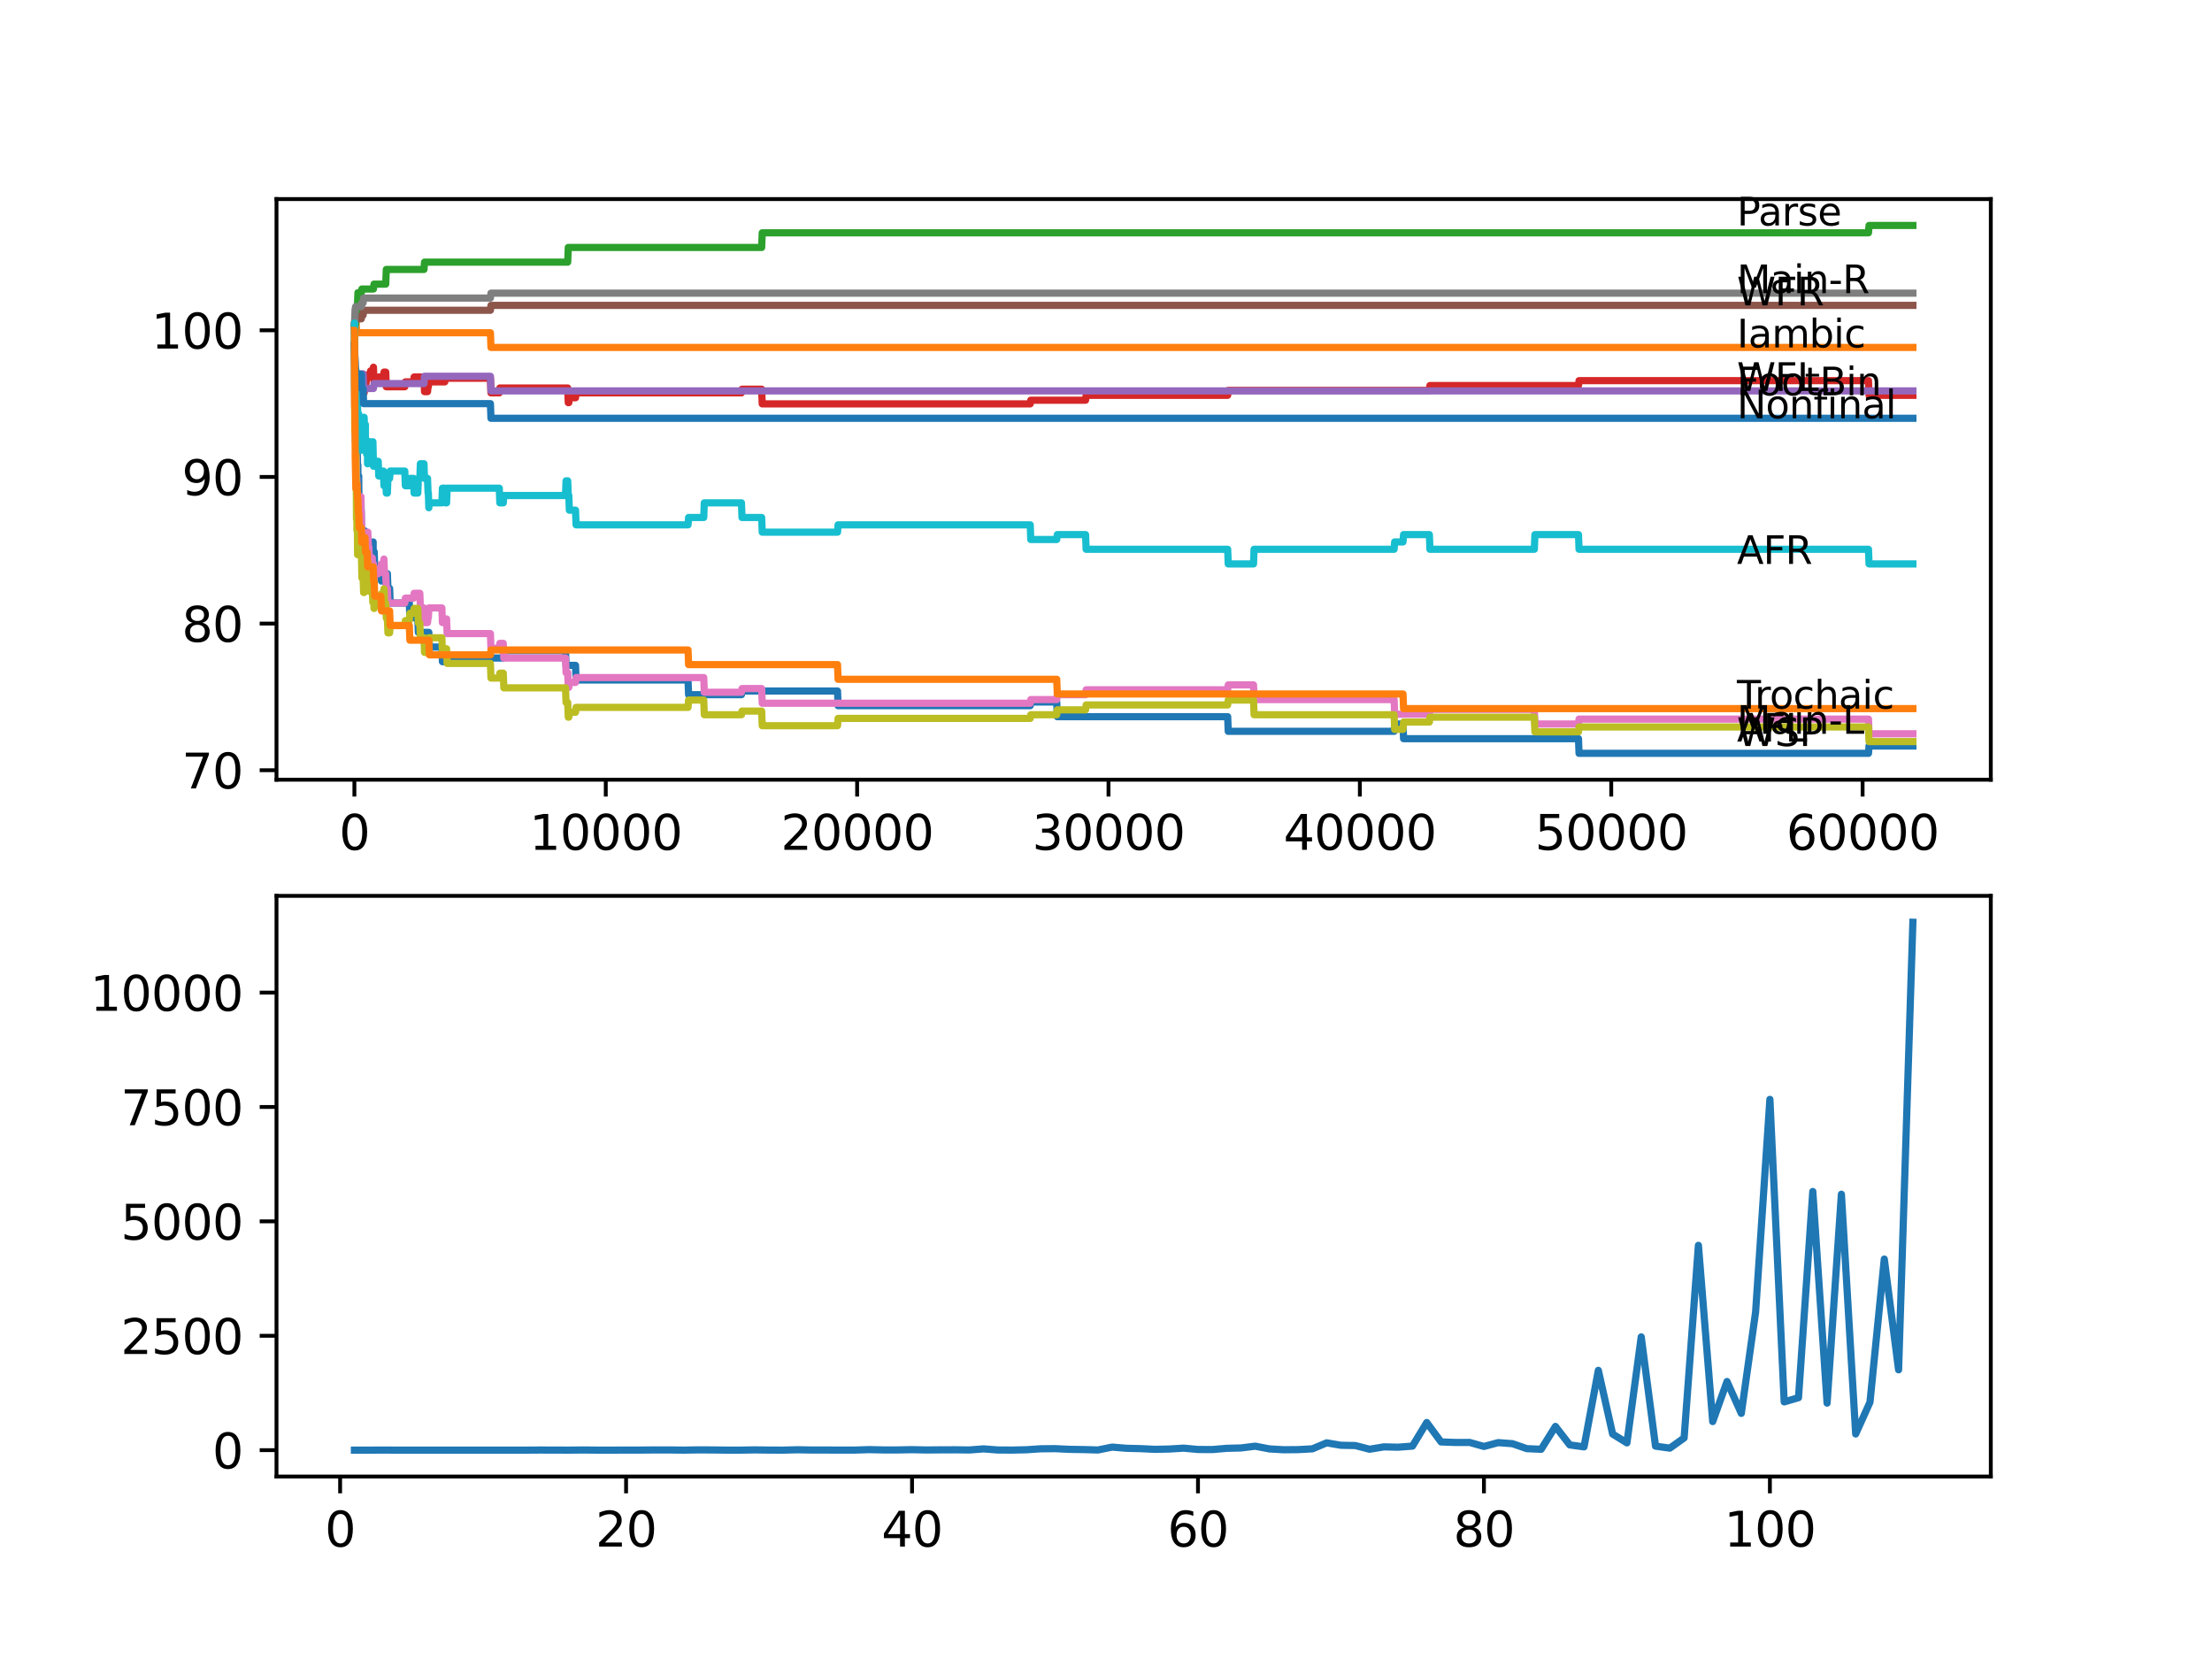 <?xml version="1.0" encoding="utf-8" standalone="no"?>
<!DOCTYPE svg PUBLIC "-//W3C//DTD SVG 1.1//EN"
  "http://www.w3.org/Graphics/SVG/1.1/DTD/svg11.dtd">
<svg xmlns:xlink="http://www.w3.org/1999/xlink" width="460.8pt" height="345.6pt" viewBox="0 0 460.8 345.6" xmlns="http://www.w3.org/2000/svg" version="1.1">
 <defs>
  <style type="text/css">*{stroke-linejoin: round; stroke-linecap: butt}</style>
 </defs>
 <g id="figure_1">
  <g id="patch_1">
   <path d="M 0 345.6 
L 460.8 345.6 
L 460.8 0 
L 0 0 
z
" style="fill: #ffffff"/>
  </g>
  <g id="axes_1">
   <g id="patch_2">
    <path d="M 57.6 162.432 
L 414.72 162.432 
L 414.72 41.472 
L 57.6 41.472 
z
" style="fill: #ffffff"/>
   </g>
   <g id="matplotlib.axis_1">
    <g id="xtick_1">
     <g id="line2d_1">
      <defs>
       <path id="mf42b7e051b" d="M 0 0 
L 0 3.5 
" style="stroke: #000000; stroke-width: 0.8"/>
      </defs>
      <g>
       <use xlink:href="#mf42b7e051b" x="73.827" y="162.432" style="stroke: #000000; stroke-width: 0.8"/>
      </g>
     </g>
     <g id="text_1">
      <!-- 0 -->
      <g transform="translate(70.646 177.03)scale(0.1 -0.1)">
       <defs>
        <path id="DejaVuSans-30" d="M 2034 4250 
Q 1547 4250 1301 3770 
Q 1056 3291 1056 2328 
Q 1056 1369 1301 889 
Q 1547 409 2034 409 
Q 2525 409 2770 889 
Q 3016 1369 3016 2328 
Q 3016 3291 2770 3770 
Q 2525 4250 2034 4250 
z
M 2034 4750 
Q 2819 4750 3233 4129 
Q 3647 3509 3647 2328 
Q 3647 1150 3233 529 
Q 2819 -91 2034 -91 
Q 1250 -91 836 529 
Q 422 1150 422 2328 
Q 422 3509 836 4129 
Q 1250 4750 2034 4750 
z
" transform="scale(0.016)"/>
       </defs>
       <use xlink:href="#DejaVuSans-30"/>
      </g>
     </g>
    </g>
    <g id="xtick_2">
     <g id="line2d_2">
      <g>
       <use xlink:href="#mf42b7e051b" x="126.192" y="162.432" style="stroke: #000000; stroke-width: 0.8"/>
      </g>
     </g>
     <g id="text_2">
      <!-- 10000 -->
      <g transform="translate(110.286 177.03)scale(0.1 -0.1)">
       <defs>
        <path id="DejaVuSans-31" d="M 794 531 
L 1825 531 
L 1825 4091 
L 703 3866 
L 703 4441 
L 1819 4666 
L 2450 4666 
L 2450 531 
L 3481 531 
L 3481 0 
L 794 0 
L 794 531 
z
" transform="scale(0.016)"/>
       </defs>
       <use xlink:href="#DejaVuSans-31"/>
       <use xlink:href="#DejaVuSans-30" x="63.623"/>
       <use xlink:href="#DejaVuSans-30" x="127.246"/>
       <use xlink:href="#DejaVuSans-30" x="190.869"/>
       <use xlink:href="#DejaVuSans-30" x="254.492"/>
      </g>
     </g>
    </g>
    <g id="xtick_3">
     <g id="line2d_3">
      <g>
       <use xlink:href="#mf42b7e051b" x="178.556" y="162.432" style="stroke: #000000; stroke-width: 0.8"/>
      </g>
     </g>
     <g id="text_3">
      <!-- 20000 -->
      <g transform="translate(162.65 177.03)scale(0.1 -0.1)">
       <defs>
        <path id="DejaVuSans-32" d="M 1228 531 
L 3431 531 
L 3431 0 
L 469 0 
L 469 531 
Q 828 903 1448 1529 
Q 2069 2156 2228 2338 
Q 2531 2678 2651 2914 
Q 2772 3150 2772 3378 
Q 2772 3750 2511 3984 
Q 2250 4219 1831 4219 
Q 1534 4219 1204 4116 
Q 875 4013 500 3803 
L 500 4441 
Q 881 4594 1212 4672 
Q 1544 4750 1819 4750 
Q 2544 4750 2975 4387 
Q 3406 4025 3406 3419 
Q 3406 3131 3298 2873 
Q 3191 2616 2906 2266 
Q 2828 2175 2409 1742 
Q 1991 1309 1228 531 
z
" transform="scale(0.016)"/>
       </defs>
       <use xlink:href="#DejaVuSans-32"/>
       <use xlink:href="#DejaVuSans-30" x="63.623"/>
       <use xlink:href="#DejaVuSans-30" x="127.246"/>
       <use xlink:href="#DejaVuSans-30" x="190.869"/>
       <use xlink:href="#DejaVuSans-30" x="254.492"/>
      </g>
     </g>
    </g>
    <g id="xtick_4">
     <g id="line2d_4">
      <g>
       <use xlink:href="#mf42b7e051b" x="230.921" y="162.432" style="stroke: #000000; stroke-width: 0.8"/>
      </g>
     </g>
     <g id="text_4">
      <!-- 30000 -->
      <g transform="translate(215.015 177.03)scale(0.1 -0.1)">
       <defs>
        <path id="DejaVuSans-33" d="M 2597 2516 
Q 3050 2419 3304 2112 
Q 3559 1806 3559 1356 
Q 3559 666 3084 287 
Q 2609 -91 1734 -91 
Q 1441 -91 1130 -33 
Q 819 25 488 141 
L 488 750 
Q 750 597 1062 519 
Q 1375 441 1716 441 
Q 2309 441 2620 675 
Q 2931 909 2931 1356 
Q 2931 1769 2642 2001 
Q 2353 2234 1838 2234 
L 1294 2234 
L 1294 2753 
L 1863 2753 
Q 2328 2753 2575 2939 
Q 2822 3125 2822 3475 
Q 2822 3834 2567 4026 
Q 2313 4219 1838 4219 
Q 1578 4219 1281 4162 
Q 984 4106 628 3988 
L 628 4550 
Q 988 4650 1302 4700 
Q 1616 4750 1894 4750 
Q 2613 4750 3031 4423 
Q 3450 4097 3450 3541 
Q 3450 3153 3228 2886 
Q 3006 2619 2597 2516 
z
" transform="scale(0.016)"/>
       </defs>
       <use xlink:href="#DejaVuSans-33"/>
       <use xlink:href="#DejaVuSans-30" x="63.623"/>
       <use xlink:href="#DejaVuSans-30" x="127.246"/>
       <use xlink:href="#DejaVuSans-30" x="190.869"/>
       <use xlink:href="#DejaVuSans-30" x="254.492"/>
      </g>
     </g>
    </g>
    <g id="xtick_5">
     <g id="line2d_5">
      <g>
       <use xlink:href="#mf42b7e051b" x="283.285" y="162.432" style="stroke: #000000; stroke-width: 0.8"/>
      </g>
     </g>
     <g id="text_5">
      <!-- 40000 -->
      <g transform="translate(267.379 177.03)scale(0.1 -0.1)">
       <defs>
        <path id="DejaVuSans-34" d="M 2419 4116 
L 825 1625 
L 2419 1625 
L 2419 4116 
z
M 2253 4666 
L 3047 4666 
L 3047 1625 
L 3713 1625 
L 3713 1100 
L 3047 1100 
L 3047 0 
L 2419 0 
L 2419 1100 
L 313 1100 
L 313 1709 
L 2253 4666 
z
" transform="scale(0.016)"/>
       </defs>
       <use xlink:href="#DejaVuSans-34"/>
       <use xlink:href="#DejaVuSans-30" x="63.623"/>
       <use xlink:href="#DejaVuSans-30" x="127.246"/>
       <use xlink:href="#DejaVuSans-30" x="190.869"/>
       <use xlink:href="#DejaVuSans-30" x="254.492"/>
      </g>
     </g>
    </g>
    <g id="xtick_6">
     <g id="line2d_6">
      <g>
       <use xlink:href="#mf42b7e051b" x="335.65" y="162.432" style="stroke: #000000; stroke-width: 0.8"/>
      </g>
     </g>
     <g id="text_6">
      <!-- 50000 -->
      <g transform="translate(319.744 177.03)scale(0.1 -0.1)">
       <defs>
        <path id="DejaVuSans-35" d="M 691 4666 
L 3169 4666 
L 3169 4134 
L 1269 4134 
L 1269 2991 
Q 1406 3038 1543 3061 
Q 1681 3084 1819 3084 
Q 2600 3084 3056 2656 
Q 3513 2228 3513 1497 
Q 3513 744 3044 326 
Q 2575 -91 1722 -91 
Q 1428 -91 1123 -41 
Q 819 9 494 109 
L 494 744 
Q 775 591 1075 516 
Q 1375 441 1709 441 
Q 2250 441 2565 725 
Q 2881 1009 2881 1497 
Q 2881 1984 2565 2268 
Q 2250 2553 1709 2553 
Q 1456 2553 1204 2497 
Q 953 2441 691 2322 
L 691 4666 
z
" transform="scale(0.016)"/>
       </defs>
       <use xlink:href="#DejaVuSans-35"/>
       <use xlink:href="#DejaVuSans-30" x="63.623"/>
       <use xlink:href="#DejaVuSans-30" x="127.246"/>
       <use xlink:href="#DejaVuSans-30" x="190.869"/>
       <use xlink:href="#DejaVuSans-30" x="254.492"/>
      </g>
     </g>
    </g>
    <g id="xtick_7">
     <g id="line2d_7">
      <g>
       <use xlink:href="#mf42b7e051b" x="388.014" y="162.432" style="stroke: #000000; stroke-width: 0.8"/>
      </g>
     </g>
     <g id="text_7">
      <!-- 60000 -->
      <g transform="translate(372.108 177.03)scale(0.1 -0.1)">
       <defs>
        <path id="DejaVuSans-36" d="M 2113 2584 
Q 1688 2584 1439 2293 
Q 1191 2003 1191 1497 
Q 1191 994 1439 701 
Q 1688 409 2113 409 
Q 2538 409 2786 701 
Q 3034 994 3034 1497 
Q 3034 2003 2786 2293 
Q 2538 2584 2113 2584 
z
M 3366 4563 
L 3366 3988 
Q 3128 4100 2886 4159 
Q 2644 4219 2406 4219 
Q 1781 4219 1451 3797 
Q 1122 3375 1075 2522 
Q 1259 2794 1537 2939 
Q 1816 3084 2150 3084 
Q 2853 3084 3261 2657 
Q 3669 2231 3669 1497 
Q 3669 778 3244 343 
Q 2819 -91 2113 -91 
Q 1303 -91 875 529 
Q 447 1150 447 2328 
Q 447 3434 972 4092 
Q 1497 4750 2381 4750 
Q 2619 4750 2861 4703 
Q 3103 4656 3366 4563 
z
" transform="scale(0.016)"/>
       </defs>
       <use xlink:href="#DejaVuSans-36"/>
       <use xlink:href="#DejaVuSans-30" x="63.623"/>
       <use xlink:href="#DejaVuSans-30" x="127.246"/>
       <use xlink:href="#DejaVuSans-30" x="190.869"/>
       <use xlink:href="#DejaVuSans-30" x="254.492"/>
      </g>
     </g>
    </g>
   </g>
   <g id="matplotlib.axis_2">
    <g id="ytick_1">
     <g id="line2d_8">
      <defs>
       <path id="mba516d3c06" d="M 0 0 
L -3.5 0 
" style="stroke: #000000; stroke-width: 0.8"/>
      </defs>
      <g>
       <use xlink:href="#mba516d3c06" x="57.6" y="160.447" style="stroke: #000000; stroke-width: 0.8"/>
      </g>
     </g>
     <g id="text_8">
      <!-- 70 -->
      <g transform="translate(37.875 164.246)scale(0.1 -0.1)">
       <defs>
        <path id="DejaVuSans-37" d="M 525 4666 
L 3525 4666 
L 3525 4397 
L 1831 0 
L 1172 0 
L 2766 4134 
L 525 4134 
L 525 4666 
z
" transform="scale(0.016)"/>
       </defs>
       <use xlink:href="#DejaVuSans-37"/>
       <use xlink:href="#DejaVuSans-30" x="63.623"/>
      </g>
     </g>
    </g>
    <g id="ytick_2">
     <g id="line2d_9">
      <g>
       <use xlink:href="#mba516d3c06" x="57.6" y="129.901" style="stroke: #000000; stroke-width: 0.8"/>
      </g>
     </g>
     <g id="text_9">
      <!-- 80 -->
      <g transform="translate(37.875 133.7)scale(0.1 -0.1)">
       <defs>
        <path id="DejaVuSans-38" d="M 2034 2216 
Q 1584 2216 1326 1975 
Q 1069 1734 1069 1313 
Q 1069 891 1326 650 
Q 1584 409 2034 409 
Q 2484 409 2743 651 
Q 3003 894 3003 1313 
Q 3003 1734 2745 1975 
Q 2488 2216 2034 2216 
z
M 1403 2484 
Q 997 2584 770 2862 
Q 544 3141 544 3541 
Q 544 4100 942 4425 
Q 1341 4750 2034 4750 
Q 2731 4750 3128 4425 
Q 3525 4100 3525 3541 
Q 3525 3141 3298 2862 
Q 3072 2584 2669 2484 
Q 3125 2378 3379 2068 
Q 3634 1759 3634 1313 
Q 3634 634 3220 271 
Q 2806 -91 2034 -91 
Q 1263 -91 848 271 
Q 434 634 434 1313 
Q 434 1759 690 2068 
Q 947 2378 1403 2484 
z
M 1172 3481 
Q 1172 3119 1398 2916 
Q 1625 2713 2034 2713 
Q 2441 2713 2670 2916 
Q 2900 3119 2900 3481 
Q 2900 3844 2670 4047 
Q 2441 4250 2034 4250 
Q 1625 4250 1398 4047 
Q 1172 3844 1172 3481 
z
" transform="scale(0.016)"/>
       </defs>
       <use xlink:href="#DejaVuSans-38"/>
       <use xlink:href="#DejaVuSans-30" x="63.623"/>
      </g>
     </g>
    </g>
    <g id="ytick_3">
     <g id="line2d_10">
      <g>
       <use xlink:href="#mba516d3c06" x="57.6" y="99.356" style="stroke: #000000; stroke-width: 0.8"/>
      </g>
     </g>
     <g id="text_10">
      <!-- 90 -->
      <g transform="translate(37.875 103.155)scale(0.1 -0.1)">
       <defs>
        <path id="DejaVuSans-39" d="M 703 97 
L 703 672 
Q 941 559 1184 500 
Q 1428 441 1663 441 
Q 2288 441 2617 861 
Q 2947 1281 2994 2138 
Q 2813 1869 2534 1725 
Q 2256 1581 1919 1581 
Q 1219 1581 811 2004 
Q 403 2428 403 3163 
Q 403 3881 828 4315 
Q 1253 4750 1959 4750 
Q 2769 4750 3195 4129 
Q 3622 3509 3622 2328 
Q 3622 1225 3098 567 
Q 2575 -91 1691 -91 
Q 1453 -91 1209 -44 
Q 966 3 703 97 
z
M 1959 2075 
Q 2384 2075 2632 2365 
Q 2881 2656 2881 3163 
Q 2881 3666 2632 3958 
Q 2384 4250 1959 4250 
Q 1534 4250 1286 3958 
Q 1038 3666 1038 3163 
Q 1038 2656 1286 2365 
Q 1534 2075 1959 2075 
z
" transform="scale(0.016)"/>
       </defs>
       <use xlink:href="#DejaVuSans-39"/>
       <use xlink:href="#DejaVuSans-30" x="63.623"/>
      </g>
     </g>
    </g>
    <g id="ytick_4">
     <g id="line2d_11">
      <g>
       <use xlink:href="#mba516d3c06" x="57.6" y="68.81" style="stroke: #000000; stroke-width: 0.8"/>
      </g>
     </g>
     <g id="text_11">
      <!-- 100 -->
      <g transform="translate(31.512 72.609)scale(0.1 -0.1)">
       <use xlink:href="#DejaVuSans-31"/>
       <use xlink:href="#DejaVuSans-30" x="63.623"/>
       <use xlink:href="#DejaVuSans-30" x="127.246"/>
      </g>
     </g>
    </g>
   </g>
   <g id="line2d_12">
    <path d="M 73.833 68.81 
L 73.838 68.81 
L 73.859 67.436 
L 73.88 75.072 
L 73.911 74.308 
L 73.917 74.308 
L 74.058 92.025 
L 74.1 92.025 
L 74.11 91.261 
L 74.115 94.316 
L 74.21 91.77 
L 74.246 91.77 
L 74.257 94.825 
L 74.351 91.516 
L 74.356 91.516 
L 74.372 91.516 
L 74.493 97.625 
L 74.529 97.625 
L 74.55 96.861 
L 74.555 99.916 
L 74.623 99.916 
L 74.718 99.916 
L 74.728 99.152 
L 74.781 105.261 
L 74.791 105.261 
L 74.932 105.261 
L 75.048 104.497 
L 75.199 104.497 
L 75.32 110.607 
L 76.027 110.607 
L 76.142 113.661 
L 76.482 113.661 
L 76.561 116.716 
L 76.592 115.952 
L 76.838 115.952 
L 76.954 114.425 
L 77.09 114.425 
L 77.205 113.661 
L 77.687 113.661 
L 77.734 112.897 
L 77.739 115.952 
L 77.781 115.952 
L 77.797 115.952 
L 77.912 114.934 
L 77.949 114.934 
L 78.064 117.988 
L 79.347 117.988 
L 79.462 121.043 
L 79.98 121.043 
L 80.096 119.516 
L 80.698 119.516 
L 80.813 122.57 
L 81.164 122.57 
L 81.279 125.625 
L 85.269 125.625 
L 85.384 128.679 
L 87.034 128.679 
L 87.149 131.734 
L 89.333 131.734 
L 89.448 134.788 
L 92.05 134.788 
L 92.166 137.843 
L 92.653 137.843 
L 92.768 137.079 
L 104.843 137.079 
L 104.958 135.552 
L 117.803 135.552 
L 117.918 138.607 
L 119.893 138.607 
L 120.008 141.661 
L 143.331 141.661 
L 143.446 144.716 
L 154.458 144.716 
L 154.574 143.952 
L 174.472 143.952 
L 174.587 147.007 
L 214.615 147.007 
L 214.73 146.243 
L 220.139 146.243 
L 220.254 149.297 
L 255.747 149.297 
L 255.862 152.352 
L 290.417 152.352 
L 290.533 150.825 
L 292.271 150.825 
L 292.386 153.879 
L 328.827 153.879 
L 328.942 156.934 
L 389.24 156.934 
L 389.355 155.407 
L 398.487 155.407 
L 398.487 155.407 
" clip-path="url(#p66b129ae24)" style="fill: none; stroke: #1f77b4; stroke-width: 1.5; stroke-linecap: square"/>
   </g>
   <g id="line2d_13">
    <path d="M 73.833 67.792 
L 73.948 66.265 
L 73.974 66.265 
L 73.985 69.319 
L 74.084 66.265 
L 74.157 66.265 
L 74.273 69.319 
L 102.162 69.319 
L 102.277 72.374 
L 398.487 72.374 
L 398.487 72.374 
" clip-path="url(#p66b129ae24)" style="fill: none; stroke: #ff7f0e; stroke-width: 1.5; stroke-linecap: square"/>
   </g>
   <g id="line2d_14">
    <path d="M 73.833 71.865 
L 73.838 74.919 
L 73.906 67.588 
L 73.932 67.588 
L 74.074 67.588 
L 74.189 65.043 
L 74.257 65.043 
L 74.372 64.025 
L 74.451 64.025 
L 74.566 60.97 
L 75.268 60.97 
L 75.383 60.207 
L 77.797 60.207 
L 77.912 59.188 
L 80.357 59.188 
L 80.473 56.134 
L 88.322 56.134 
L 88.437 54.607 
L 118.264 54.607 
L 118.379 51.552 
L 158.668 51.552 
L 158.784 48.497 
L 389.24 48.497 
L 389.355 46.97 
L 398.487 46.97 
L 398.487 46.97 
" clip-path="url(#p66b129ae24)" style="fill: none; stroke: #2ca02c; stroke-width: 1.5; stroke-linecap: square"/>
   </g>
   <g id="line2d_15">
    <path d="M 73.833 71.865 
L 73.901 84.999 
L 73.958 80.825 
L 74.079 79.043 
L 74.1 79.043 
L 74.157 77.516 
L 74.163 80.57 
L 74.199 80.57 
L 74.205 80.57 
L 74.257 78.788 
L 74.262 81.843 
L 74.304 81.843 
L 74.32 81.843 
L 74.44 80.061 
L 74.451 80.061 
L 74.529 83.116 
L 74.561 82.352 
L 74.697 82.352 
L 74.812 80.57 
L 74.932 80.57 
L 75.048 79.807 
L 75.105 79.807 
L 75.22 78.788 
L 75.639 78.788 
L 75.755 81.843 
L 75.854 81.843 
L 75.969 80.825 
L 76.121 80.825 
L 76.236 79.807 
L 76.252 79.807 
L 76.367 78.788 
L 76.561 78.788 
L 76.676 78.025 
L 77.09 78.025 
L 77.205 77.261 
L 77.687 77.261 
L 77.797 76.497 
L 77.912 79.552 
L 78.786 79.552 
L 78.902 78.534 
L 79.876 78.534 
L 79.991 77.516 
L 80.357 77.516 
L 80.473 80.57 
L 84.327 80.57 
L 84.442 79.552 
L 86.149 79.552 
L 86.264 78.534 
L 88.322 78.534 
L 88.437 81.588 
L 89.06 81.588 
L 89.176 80.57 
L 89.233 80.57 
L 89.348 79.552 
L 92.653 79.552 
L 92.768 78.788 
L 102.162 78.788 
L 102.277 81.843 
L 104.01 81.843 
L 104.126 80.825 
L 118.264 80.825 
L 118.379 83.879 
L 118.494 83.879 
L 118.61 82.861 
L 119.893 82.861 
L 120.008 81.843 
L 154.458 81.843 
L 154.574 81.079 
L 158.668 81.079 
L 158.784 84.134 
L 214.615 84.134 
L 214.73 83.37 
L 226.145 83.37 
L 226.26 82.352 
L 255.747 82.352 
L 255.862 81.334 
L 297.764 81.334 
L 297.879 80.316 
L 328.827 80.316 
L 328.942 79.297 
L 389.24 79.297 
L 389.355 82.352 
L 398.487 82.352 
L 398.487 82.352 
" clip-path="url(#p66b129ae24)" style="fill: none; stroke: #d62728; stroke-width: 1.5; stroke-linecap: square"/>
   </g>
   <g id="line2d_16">
    <path d="M 73.833 71.865 
L 73.953 77.363 
L 73.974 77.363 
L 74.074 80.417 
L 74.084 78.89 
L 74.257 78.89 
L 74.372 77.872 
L 75.639 77.872 
L 75.755 80.927 
L 77.797 80.927 
L 77.912 79.908 
L 88.322 79.908 
L 88.437 78.381 
L 102.162 78.381 
L 102.277 81.436 
L 398.487 81.436 
L 398.487 81.436 
" clip-path="url(#p66b129ae24)" style="fill: none; stroke: #9467bd; stroke-width: 1.5; stroke-linecap: square"/>
   </g>
   <g id="line2d_17">
    <path d="M 73.833 67.792 
L 73.838 67.792 
L 73.953 67.028 
L 73.974 67.028 
L 74.089 66.417 
L 75.268 66.417 
L 75.383 65.654 
L 75.639 65.654 
L 75.755 64.636 
L 102.162 64.636 
L 102.277 63.617 
L 398.487 63.617 
L 398.487 63.617 
" clip-path="url(#p66b129ae24)" style="fill: none; stroke: #8c564b; stroke-width: 1.5; stroke-linecap: square"/>
   </g>
   <g id="line2d_18">
    <path d="M 73.833 71.865 
L 73.901 84.236 
L 73.958 81.079 
L 73.974 80.316 
L 73.979 83.37 
L 74.042 82.352 
L 74.173 96.097 
L 74.205 96.097 
L 74.22 95.334 
L 74.262 100.425 
L 74.283 100.425 
L 74.32 100.425 
L 74.346 99.661 
L 74.377 105.77 
L 74.393 105.77 
L 74.43 105.77 
L 74.487 104.752 
L 74.493 107.807 
L 74.529 107.807 
L 74.644 107.043 
L 74.697 107.043 
L 74.812 105.261 
L 74.932 105.261 
L 75.048 104.497 
L 75.105 104.497 
L 75.199 103.479 
L 75.205 106.534 
L 75.268 106.534 
L 75.388 112.643 
L 75.639 112.643 
L 75.755 115.697 
L 75.854 115.697 
L 75.969 114.679 
L 76.121 114.679 
L 76.236 113.661 
L 76.252 113.661 
L 76.367 112.643 
L 76.482 112.643 
L 76.598 110.861 
L 76.629 110.861 
L 76.744 113.916 
L 76.838 113.916 
L 76.954 116.97 
L 77.09 116.97 
L 77.205 116.207 
L 77.545 116.207 
L 77.661 119.261 
L 77.687 119.261 
L 77.797 117.479 
L 77.912 120.534 
L 77.949 120.534 
L 78.064 119.516 
L 78.786 119.516 
L 78.902 118.497 
L 79.347 118.497 
L 79.462 117.479 
L 79.876 117.479 
L 79.98 116.461 
L 80.096 119.516 
L 80.357 119.516 
L 80.473 122.57 
L 80.698 122.57 
L 80.813 125.625 
L 84.327 125.625 
L 84.442 124.607 
L 86.149 124.607 
L 86.264 123.588 
L 87.458 123.588 
L 87.573 126.643 
L 88.322 126.643 
L 88.437 129.697 
L 89.06 129.697 
L 89.176 128.679 
L 89.233 128.679 
L 89.354 126.643 
L 92.05 126.643 
L 92.166 129.697 
L 92.653 129.697 
L 92.768 128.934 
L 93.03 128.934 
L 93.145 131.988 
L 102.162 131.988 
L 102.277 135.043 
L 104.01 135.043 
L 104.126 134.025 
L 104.843 134.025 
L 104.958 137.079 
L 117.803 137.079 
L 117.918 140.134 
L 118.264 140.134 
L 118.379 143.188 
L 118.494 143.188 
L 118.61 142.17 
L 119.893 142.17 
L 120.008 141.152 
L 146.604 141.152 
L 146.719 144.207 
L 154.458 144.207 
L 154.574 143.443 
L 158.668 143.443 
L 158.784 146.497 
L 214.615 146.497 
L 214.73 145.734 
L 220.139 145.734 
L 220.254 144.716 
L 226.145 144.716 
L 226.26 143.697 
L 255.747 143.697 
L 255.862 142.679 
L 261.13 142.679 
L 261.245 145.734 
L 290.417 145.734 
L 290.533 148.788 
L 297.764 148.788 
L 297.879 147.77 
L 319.632 147.77 
L 319.747 150.825 
L 328.827 150.825 
L 328.942 149.807 
L 389.24 149.807 
L 389.355 152.861 
L 398.487 152.861 
L 398.487 152.861 
" clip-path="url(#p66b129ae24)" style="fill: none; stroke: #e377c2; stroke-width: 1.5; stroke-linecap: square"/>
   </g>
   <g id="line2d_19">
    <path d="M 73.833 67.792 
L 73.838 67.792 
L 73.969 64.483 
L 73.974 64.483 
L 74.089 63.872 
L 75.268 63.872 
L 75.383 63.108 
L 75.639 63.108 
L 75.755 62.09 
L 102.162 62.09 
L 102.277 61.072 
L 398.487 61.072 
L 398.487 61.072 
" clip-path="url(#p66b129ae24)" style="fill: none; stroke: #7f7f7f; stroke-width: 1.5; stroke-linecap: square"/>
   </g>
   <g id="line2d_20">
    <path d="M 73.833 71.865 
L 73.901 89.937 
L 73.964 84.999 
L 73.974 83.472 
L 74.047 87.036 
L 74.063 87.036 
L 74.074 87.036 
L 74.205 100.781 
L 74.22 100.017 
L 74.262 108.163 
L 74.32 108.163 
L 74.346 107.399 
L 74.351 110.454 
L 74.414 110.454 
L 74.43 110.454 
L 74.451 109.436 
L 74.493 115.545 
L 74.513 115.545 
L 74.529 115.545 
L 74.655 113.254 
L 74.697 113.254 
L 74.775 109.945 
L 74.807 112.999 
L 74.932 112.999 
L 75.048 112.236 
L 75.105 112.236 
L 75.199 111.217 
L 75.205 114.272 
L 75.268 114.272 
L 75.388 120.381 
L 75.639 120.381 
L 75.755 123.436 
L 75.854 123.436 
L 75.969 122.417 
L 76.027 122.417 
L 76.142 119.872 
L 76.252 119.872 
L 76.367 118.854 
L 76.482 118.854 
L 76.598 117.072 
L 76.629 117.072 
L 76.744 120.127 
L 76.838 120.127 
L 76.954 123.181 
L 77.09 123.181 
L 77.205 122.417 
L 77.545 122.417 
L 77.661 125.472 
L 77.687 125.472 
L 77.797 123.69 
L 77.912 126.745 
L 77.949 126.745 
L 78.064 125.727 
L 78.786 125.727 
L 78.902 124.708 
L 79.347 124.708 
L 79.462 123.69 
L 79.876 123.69 
L 79.98 122.672 
L 80.096 125.727 
L 80.357 125.727 
L 80.473 128.781 
L 80.698 128.781 
L 80.813 131.836 
L 81.164 131.836 
L 81.279 130.308 
L 84.327 130.308 
L 84.442 129.29 
L 85.269 129.29 
L 85.384 127.763 
L 86.149 127.763 
L 86.264 126.745 
L 87.034 126.745 
L 87.149 129.799 
L 87.458 129.799 
L 87.573 132.854 
L 88.322 132.854 
L 88.437 135.908 
L 89.06 135.908 
L 89.176 134.89 
L 89.233 134.89 
L 89.354 132.854 
L 92.05 132.854 
L 92.166 135.908 
L 92.653 135.908 
L 92.768 135.145 
L 93.03 135.145 
L 93.145 138.199 
L 102.162 138.199 
L 102.277 141.254 
L 104.01 141.254 
L 104.126 140.236 
L 104.843 140.236 
L 104.958 143.29 
L 117.803 143.29 
L 117.918 146.345 
L 118.264 146.345 
L 118.379 149.399 
L 118.494 149.399 
L 118.61 148.381 
L 119.893 148.381 
L 120.008 147.363 
L 143.331 147.363 
L 143.446 145.836 
L 146.604 145.836 
L 146.719 148.89 
L 154.458 148.89 
L 154.574 148.127 
L 158.668 148.127 
L 158.784 151.181 
L 174.472 151.181 
L 174.587 149.654 
L 214.615 149.654 
L 214.73 148.89 
L 220.139 148.89 
L 220.254 147.872 
L 226.145 147.872 
L 226.26 146.854 
L 255.747 146.854 
L 255.862 145.836 
L 261.13 145.836 
L 261.245 148.89 
L 290.417 148.89 
L 290.533 151.945 
L 292.271 151.945 
L 292.386 150.417 
L 297.764 150.417 
L 297.879 149.399 
L 319.632 149.399 
L 319.747 152.454 
L 328.827 152.454 
L 328.942 151.436 
L 389.24 151.436 
L 389.355 154.49 
L 398.487 154.49 
L 398.487 154.49 
" clip-path="url(#p66b129ae24)" style="fill: none; stroke: #bcbd22; stroke-width: 1.5; stroke-linecap: square"/>
   </g>
   <g id="line2d_21">
    <path d="M 73.833 68.81 
L 73.848 67.283 
L 73.896 78.483 
L 73.901 81.537 
L 73.937 78.381 
L 74.006 78.534 
L 74.011 78.534 
L 74.105 83.116 
L 74.126 77.007 
L 74.142 77.007 
L 74.262 83.116 
L 74.32 83.116 
L 74.346 86.17 
L 74.377 81.588 
L 74.424 81.588 
L 74.43 81.588 
L 74.55 87.697 
L 74.665 86.17 
L 74.697 86.17 
L 74.728 92.279 
L 74.807 87.697 
L 74.932 87.697 
L 75.048 90.752 
L 75.105 90.752 
L 75.199 93.807 
L 75.215 90.752 
L 75.268 90.752 
L 75.404 86.934 
L 75.854 86.934 
L 75.969 89.988 
L 76.027 89.988 
L 76.121 88.461 
L 76.126 91.516 
L 76.132 91.516 
L 76.252 91.516 
L 76.367 94.57 
L 76.482 94.57 
L 76.561 93.552 
L 76.566 96.607 
L 76.582 96.607 
L 76.629 96.607 
L 76.744 93.552 
L 76.838 93.552 
L 76.954 92.025 
L 77.09 92.025 
L 77.205 95.079 
L 77.545 95.079 
L 77.661 92.025 
L 77.687 92.025 
L 77.802 97.116 
L 77.949 97.116 
L 78.064 96.097 
L 78.786 96.097 
L 78.902 99.152 
L 79.347 99.152 
L 79.462 98.134 
L 79.876 98.134 
L 79.98 101.188 
L 79.986 99.661 
L 80.357 99.661 
L 80.473 102.716 
L 80.698 102.716 
L 80.813 99.661 
L 81.164 99.661 
L 81.279 98.134 
L 84.327 98.134 
L 84.442 101.188 
L 85.269 101.188 
L 85.384 99.661 
L 86.149 99.661 
L 86.264 102.716 
L 87.034 102.716 
L 87.149 99.661 
L 87.458 99.661 
L 87.573 96.607 
L 88.322 96.607 
L 88.437 99.661 
L 89.06 99.661 
L 89.176 102.716 
L 89.233 102.716 
L 89.333 105.77 
L 89.343 104.752 
L 92.05 104.752 
L 92.166 101.697 
L 92.653 101.697 
L 92.768 104.752 
L 93.03 104.752 
L 93.145 101.697 
L 104.01 101.697 
L 104.126 104.752 
L 104.843 104.752 
L 104.958 103.225 
L 117.803 103.225 
L 117.918 100.17 
L 118.264 100.17 
L 118.379 103.225 
L 118.494 103.225 
L 118.61 106.279 
L 119.893 106.279 
L 120.008 109.334 
L 143.331 109.334 
L 143.446 107.807 
L 146.604 107.807 
L 146.719 104.752 
L 154.458 104.752 
L 154.574 107.807 
L 158.668 107.807 
L 158.784 110.861 
L 174.472 110.861 
L 174.587 109.334 
L 214.615 109.334 
L 214.73 112.388 
L 220.139 112.388 
L 220.254 111.37 
L 226.145 111.37 
L 226.26 114.425 
L 255.747 114.425 
L 255.862 117.479 
L 261.13 117.479 
L 261.245 114.425 
L 290.417 114.425 
L 290.533 112.897 
L 292.271 112.897 
L 292.386 111.37 
L 297.764 111.37 
L 297.879 114.425 
L 319.632 114.425 
L 319.747 111.37 
L 328.827 111.37 
L 328.942 114.425 
L 389.24 114.425 
L 389.355 117.479 
L 398.487 117.479 
L 398.487 117.479 
" clip-path="url(#p66b129ae24)" style="fill: none; stroke: #17becf; stroke-width: 1.5; stroke-linecap: square"/>
   </g>
   <g id="line2d_22">
    <path d="M 73.833 71.865 
L 73.838 71.865 
L 73.953 74.919 
L 73.974 74.919 
L 74.089 77.974 
L 75.268 77.974 
L 75.383 81.028 
L 75.639 81.028 
L 75.755 84.083 
L 102.162 84.083 
L 102.277 87.137 
L 398.487 87.137 
L 398.487 87.137 
" clip-path="url(#p66b129ae24)" style="fill: none; stroke: #1f77b4; stroke-width: 1.5; stroke-linecap: square"/>
   </g>
   <g id="line2d_23">
    <path d="M 73.833 68.81 
L 73.848 68.81 
L 74.006 95.69 
L 74.011 95.69 
L 74.131 101.799 
L 74.157 101.799 
L 74.273 100.781 
L 74.372 100.781 
L 74.487 103.836 
L 74.55 103.836 
L 74.665 106.89 
L 74.728 106.89 
L 74.843 109.945 
L 75.268 109.945 
L 75.383 112.999 
L 75.639 112.999 
L 75.755 111.981 
L 76.027 111.981 
L 76.142 115.036 
L 76.482 115.036 
L 76.598 118.09 
L 77.734 118.09 
L 77.849 121.145 
L 77.949 121.145 
L 78.064 124.199 
L 79.347 124.199 
L 79.462 127.254 
L 81.164 127.254 
L 81.279 130.308 
L 85.269 130.308 
L 85.384 133.363 
L 89.333 133.363 
L 89.448 136.417 
L 102.162 136.417 
L 102.277 135.399 
L 143.331 135.399 
L 143.446 138.454 
L 174.472 138.454 
L 174.587 141.508 
L 220.139 141.508 
L 220.254 144.563 
L 292.271 144.563 
L 292.386 147.617 
L 398.487 147.617 
L 398.487 147.617 
" clip-path="url(#p66b129ae24)" style="fill: none; stroke: #ff7f0e; stroke-width: 1.5; stroke-linecap: square"/>
   </g>
   <g id="patch_3">
    <path d="M 57.6 162.432 
L 57.6 41.472 
" style="fill: none; stroke: #000000; stroke-width: 0.8; stroke-linejoin: miter; stroke-linecap: square"/>
   </g>
   <g id="patch_4">
    <path d="M 414.72 162.432 
L 414.72 41.472 
" style="fill: none; stroke: #000000; stroke-width: 0.8; stroke-linejoin: miter; stroke-linecap: square"/>
   </g>
   <g id="patch_5">
    <path d="M 57.6 162.432 
L 414.72 162.432 
" style="fill: none; stroke: #000000; stroke-width: 0.8; stroke-linejoin: miter; stroke-linecap: square"/>
   </g>
   <g id="patch_6">
    <path d="M 57.6 41.472 
L 414.72 41.472 
" style="fill: none; stroke: #000000; stroke-width: 0.8; stroke-linejoin: miter; stroke-linecap: square"/>
   </g>
   <g id="text_12">
    <!-- WSP -->
    <g transform="translate(361.832 155.407)scale(0.08 -0.08)">
     <defs>
      <path id="DejaVuSans-57" d="M 213 4666 
L 850 4666 
L 1831 722 
L 2809 4666 
L 3519 4666 
L 4500 722 
L 5478 4666 
L 6119 4666 
L 4947 0 
L 4153 0 
L 3169 4050 
L 2175 0 
L 1381 0 
L 213 4666 
z
" transform="scale(0.016)"/>
      <path id="DejaVuSans-53" d="M 3425 4513 
L 3425 3897 
Q 3066 4069 2747 4153 
Q 2428 4238 2131 4238 
Q 1616 4238 1336 4038 
Q 1056 3838 1056 3469 
Q 1056 3159 1242 3001 
Q 1428 2844 1947 2747 
L 2328 2669 
Q 3034 2534 3370 2195 
Q 3706 1856 3706 1288 
Q 3706 609 3251 259 
Q 2797 -91 1919 -91 
Q 1588 -91 1214 -16 
Q 841 59 441 206 
L 441 856 
Q 825 641 1194 531 
Q 1563 422 1919 422 
Q 2459 422 2753 634 
Q 3047 847 3047 1241 
Q 3047 1584 2836 1778 
Q 2625 1972 2144 2069 
L 1759 2144 
Q 1053 2284 737 2584 
Q 422 2884 422 3419 
Q 422 4038 858 4394 
Q 1294 4750 2059 4750 
Q 2388 4750 2728 4690 
Q 3069 4631 3425 4513 
z
" transform="scale(0.016)"/>
      <path id="DejaVuSans-50" d="M 1259 4147 
L 1259 2394 
L 2053 2394 
Q 2494 2394 2734 2622 
Q 2975 2850 2975 3272 
Q 2975 3691 2734 3919 
Q 2494 4147 2053 4147 
L 1259 4147 
z
M 628 4666 
L 2053 4666 
Q 2838 4666 3239 4311 
Q 3641 3956 3641 3272 
Q 3641 2581 3239 2228 
Q 2838 1875 2053 1875 
L 1259 1875 
L 1259 0 
L 628 0 
L 628 4666 
z
" transform="scale(0.016)"/>
     </defs>
     <use xlink:href="#DejaVuSans-57"/>
     <use xlink:href="#DejaVuSans-53" x="98.877"/>
     <use xlink:href="#DejaVuSans-50" x="162.354"/>
    </g>
   </g>
   <g id="text_13">
    <!-- Iambic -->
    <g transform="translate(361.832 72.374)scale(0.08 -0.08)">
     <defs>
      <path id="DejaVuSans-49" d="M 628 4666 
L 1259 4666 
L 1259 0 
L 628 0 
L 628 4666 
z
" transform="scale(0.016)"/>
      <path id="DejaVuSans-61" d="M 2194 1759 
Q 1497 1759 1228 1600 
Q 959 1441 959 1056 
Q 959 750 1161 570 
Q 1363 391 1709 391 
Q 2188 391 2477 730 
Q 2766 1069 2766 1631 
L 2766 1759 
L 2194 1759 
z
M 3341 1997 
L 3341 0 
L 2766 0 
L 2766 531 
Q 2569 213 2275 61 
Q 1981 -91 1556 -91 
Q 1019 -91 701 211 
Q 384 513 384 1019 
Q 384 1609 779 1909 
Q 1175 2209 1959 2209 
L 2766 2209 
L 2766 2266 
Q 2766 2663 2505 2880 
Q 2244 3097 1772 3097 
Q 1472 3097 1187 3025 
Q 903 2953 641 2809 
L 641 3341 
Q 956 3463 1253 3523 
Q 1550 3584 1831 3584 
Q 2591 3584 2966 3190 
Q 3341 2797 3341 1997 
z
" transform="scale(0.016)"/>
      <path id="DejaVuSans-6d" d="M 3328 2828 
Q 3544 3216 3844 3400 
Q 4144 3584 4550 3584 
Q 5097 3584 5394 3201 
Q 5691 2819 5691 2113 
L 5691 0 
L 5113 0 
L 5113 2094 
Q 5113 2597 4934 2840 
Q 4756 3084 4391 3084 
Q 3944 3084 3684 2787 
Q 3425 2491 3425 1978 
L 3425 0 
L 2847 0 
L 2847 2094 
Q 2847 2600 2669 2842 
Q 2491 3084 2119 3084 
Q 1678 3084 1418 2786 
Q 1159 2488 1159 1978 
L 1159 0 
L 581 0 
L 581 3500 
L 1159 3500 
L 1159 2956 
Q 1356 3278 1631 3431 
Q 1906 3584 2284 3584 
Q 2666 3584 2933 3390 
Q 3200 3197 3328 2828 
z
" transform="scale(0.016)"/>
      <path id="DejaVuSans-62" d="M 3116 1747 
Q 3116 2381 2855 2742 
Q 2594 3103 2138 3103 
Q 1681 3103 1420 2742 
Q 1159 2381 1159 1747 
Q 1159 1113 1420 752 
Q 1681 391 2138 391 
Q 2594 391 2855 752 
Q 3116 1113 3116 1747 
z
M 1159 2969 
Q 1341 3281 1617 3432 
Q 1894 3584 2278 3584 
Q 2916 3584 3314 3078 
Q 3713 2572 3713 1747 
Q 3713 922 3314 415 
Q 2916 -91 2278 -91 
Q 1894 -91 1617 61 
Q 1341 213 1159 525 
L 1159 0 
L 581 0 
L 581 4863 
L 1159 4863 
L 1159 2969 
z
" transform="scale(0.016)"/>
      <path id="DejaVuSans-69" d="M 603 3500 
L 1178 3500 
L 1178 0 
L 603 0 
L 603 3500 
z
M 603 4863 
L 1178 4863 
L 1178 4134 
L 603 4134 
L 603 4863 
z
" transform="scale(0.016)"/>
      <path id="DejaVuSans-63" d="M 3122 3366 
L 3122 2828 
Q 2878 2963 2633 3030 
Q 2388 3097 2138 3097 
Q 1578 3097 1268 2742 
Q 959 2388 959 1747 
Q 959 1106 1268 751 
Q 1578 397 2138 397 
Q 2388 397 2633 464 
Q 2878 531 3122 666 
L 3122 134 
Q 2881 22 2623 -34 
Q 2366 -91 2075 -91 
Q 1284 -91 818 406 
Q 353 903 353 1747 
Q 353 2603 823 3093 
Q 1294 3584 2113 3584 
Q 2378 3584 2631 3529 
Q 2884 3475 3122 3366 
z
" transform="scale(0.016)"/>
     </defs>
     <use xlink:href="#DejaVuSans-49"/>
     <use xlink:href="#DejaVuSans-61" x="29.492"/>
     <use xlink:href="#DejaVuSans-6d" x="90.771"/>
     <use xlink:href="#DejaVuSans-62" x="188.184"/>
     <use xlink:href="#DejaVuSans-69" x="251.66"/>
     <use xlink:href="#DejaVuSans-63" x="279.443"/>
    </g>
   </g>
   <g id="text_14">
    <!-- Parse -->
    <g transform="translate(361.832 46.97)scale(0.08 -0.08)">
     <defs>
      <path id="DejaVuSans-72" d="M 2631 2963 
Q 2534 3019 2420 3045 
Q 2306 3072 2169 3072 
Q 1681 3072 1420 2755 
Q 1159 2438 1159 1844 
L 1159 0 
L 581 0 
L 581 3500 
L 1159 3500 
L 1159 2956 
Q 1341 3275 1631 3429 
Q 1922 3584 2338 3584 
Q 2397 3584 2469 3576 
Q 2541 3569 2628 3553 
L 2631 2963 
z
" transform="scale(0.016)"/>
      <path id="DejaVuSans-73" d="M 2834 3397 
L 2834 2853 
Q 2591 2978 2328 3040 
Q 2066 3103 1784 3103 
Q 1356 3103 1142 2972 
Q 928 2841 928 2578 
Q 928 2378 1081 2264 
Q 1234 2150 1697 2047 
L 1894 2003 
Q 2506 1872 2764 1633 
Q 3022 1394 3022 966 
Q 3022 478 2636 193 
Q 2250 -91 1575 -91 
Q 1294 -91 989 -36 
Q 684 19 347 128 
L 347 722 
Q 666 556 975 473 
Q 1284 391 1588 391 
Q 1994 391 2212 530 
Q 2431 669 2431 922 
Q 2431 1156 2273 1281 
Q 2116 1406 1581 1522 
L 1381 1569 
Q 847 1681 609 1914 
Q 372 2147 372 2553 
Q 372 3047 722 3315 
Q 1072 3584 1716 3584 
Q 2034 3584 2315 3537 
Q 2597 3491 2834 3397 
z
" transform="scale(0.016)"/>
      <path id="DejaVuSans-65" d="M 3597 1894 
L 3597 1613 
L 953 1613 
Q 991 1019 1311 708 
Q 1631 397 2203 397 
Q 2534 397 2845 478 
Q 3156 559 3463 722 
L 3463 178 
Q 3153 47 2828 -22 
Q 2503 -91 2169 -91 
Q 1331 -91 842 396 
Q 353 884 353 1716 
Q 353 2575 817 3079 
Q 1281 3584 2069 3584 
Q 2775 3584 3186 3129 
Q 3597 2675 3597 1894 
z
M 3022 2063 
Q 3016 2534 2758 2815 
Q 2500 3097 2075 3097 
Q 1594 3097 1305 2825 
Q 1016 2553 972 2059 
L 3022 2063 
z
" transform="scale(0.016)"/>
     </defs>
     <use xlink:href="#DejaVuSans-50"/>
     <use xlink:href="#DejaVuSans-61" x="55.803"/>
     <use xlink:href="#DejaVuSans-72" x="117.082"/>
     <use xlink:href="#DejaVuSans-73" x="158.195"/>
     <use xlink:href="#DejaVuSans-65" x="210.295"/>
    </g>
   </g>
   <g id="text_15">
    <!-- FootBin -->
    <g transform="translate(361.832 82.352)scale(0.08 -0.08)">
     <defs>
      <path id="DejaVuSans-46" d="M 628 4666 
L 3309 4666 
L 3309 4134 
L 1259 4134 
L 1259 2759 
L 3109 2759 
L 3109 2228 
L 1259 2228 
L 1259 0 
L 628 0 
L 628 4666 
z
" transform="scale(0.016)"/>
      <path id="DejaVuSans-6f" d="M 1959 3097 
Q 1497 3097 1228 2736 
Q 959 2375 959 1747 
Q 959 1119 1226 758 
Q 1494 397 1959 397 
Q 2419 397 2687 759 
Q 2956 1122 2956 1747 
Q 2956 2369 2687 2733 
Q 2419 3097 1959 3097 
z
M 1959 3584 
Q 2709 3584 3137 3096 
Q 3566 2609 3566 1747 
Q 3566 888 3137 398 
Q 2709 -91 1959 -91 
Q 1206 -91 779 398 
Q 353 888 353 1747 
Q 353 2609 779 3096 
Q 1206 3584 1959 3584 
z
" transform="scale(0.016)"/>
      <path id="DejaVuSans-74" d="M 1172 4494 
L 1172 3500 
L 2356 3500 
L 2356 3053 
L 1172 3053 
L 1172 1153 
Q 1172 725 1289 603 
Q 1406 481 1766 481 
L 2356 481 
L 2356 0 
L 1766 0 
Q 1100 0 847 248 
Q 594 497 594 1153 
L 594 3053 
L 172 3053 
L 172 3500 
L 594 3500 
L 594 4494 
L 1172 4494 
z
" transform="scale(0.016)"/>
      <path id="DejaVuSans-42" d="M 1259 2228 
L 1259 519 
L 2272 519 
Q 2781 519 3026 730 
Q 3272 941 3272 1375 
Q 3272 1813 3026 2020 
Q 2781 2228 2272 2228 
L 1259 2228 
z
M 1259 4147 
L 1259 2741 
L 2194 2741 
Q 2656 2741 2882 2914 
Q 3109 3088 3109 3444 
Q 3109 3797 2882 3972 
Q 2656 4147 2194 4147 
L 1259 4147 
z
M 628 4666 
L 2241 4666 
Q 2963 4666 3353 4366 
Q 3744 4066 3744 3513 
Q 3744 3084 3544 2831 
Q 3344 2578 2956 2516 
Q 3422 2416 3680 2098 
Q 3938 1781 3938 1306 
Q 3938 681 3513 340 
Q 3088 0 2303 0 
L 628 0 
L 628 4666 
z
" transform="scale(0.016)"/>
      <path id="DejaVuSans-6e" d="M 3513 2113 
L 3513 0 
L 2938 0 
L 2938 2094 
Q 2938 2591 2744 2837 
Q 2550 3084 2163 3084 
Q 1697 3084 1428 2787 
Q 1159 2491 1159 1978 
L 1159 0 
L 581 0 
L 581 3500 
L 1159 3500 
L 1159 2956 
Q 1366 3272 1645 3428 
Q 1925 3584 2291 3584 
Q 2894 3584 3203 3211 
Q 3513 2838 3513 2113 
z
" transform="scale(0.016)"/>
     </defs>
     <use xlink:href="#DejaVuSans-46"/>
     <use xlink:href="#DejaVuSans-6f" x="53.895"/>
     <use xlink:href="#DejaVuSans-6f" x="115.076"/>
     <use xlink:href="#DejaVuSans-74" x="176.258"/>
     <use xlink:href="#DejaVuSans-42" x="215.467"/>
     <use xlink:href="#DejaVuSans-69" x="284.07"/>
     <use xlink:href="#DejaVuSans-6e" x="311.854"/>
    </g>
   </g>
   <g id="text_16">
    <!-- WFL -->
    <g transform="translate(361.832 81.436)scale(0.08 -0.08)">
     <defs>
      <path id="DejaVuSans-4c" d="M 628 4666 
L 1259 4666 
L 1259 531 
L 3531 531 
L 3531 0 
L 628 0 
L 628 4666 
z
" transform="scale(0.016)"/>
     </defs>
     <use xlink:href="#DejaVuSans-57"/>
     <use xlink:href="#DejaVuSans-46" x="98.877"/>
     <use xlink:href="#DejaVuSans-4c" x="156.396"/>
    </g>
   </g>
   <g id="text_17">
    <!-- WFR -->
    <g transform="translate(361.832 63.617)scale(0.08 -0.08)">
     <defs>
      <path id="DejaVuSans-52" d="M 2841 2188 
Q 3044 2119 3236 1894 
Q 3428 1669 3622 1275 
L 4263 0 
L 3584 0 
L 2988 1197 
Q 2756 1666 2539 1819 
Q 2322 1972 1947 1972 
L 1259 1972 
L 1259 0 
L 628 0 
L 628 4666 
L 2053 4666 
Q 2853 4666 3247 4331 
Q 3641 3997 3641 3322 
Q 3641 2881 3436 2590 
Q 3231 2300 2841 2188 
z
M 1259 4147 
L 1259 2491 
L 2053 2491 
Q 2509 2491 2742 2702 
Q 2975 2913 2975 3322 
Q 2975 3731 2742 3939 
Q 2509 4147 2053 4147 
L 1259 4147 
z
" transform="scale(0.016)"/>
     </defs>
     <use xlink:href="#DejaVuSans-57"/>
     <use xlink:href="#DejaVuSans-46" x="98.877"/>
     <use xlink:href="#DejaVuSans-52" x="156.396"/>
    </g>
   </g>
   <g id="text_18">
    <!-- Main-L -->
    <g transform="translate(361.832 152.861)scale(0.08 -0.08)">
     <defs>
      <path id="DejaVuSans-4d" d="M 628 4666 
L 1569 4666 
L 2759 1491 
L 3956 4666 
L 4897 4666 
L 4897 0 
L 4281 0 
L 4281 4097 
L 3078 897 
L 2444 897 
L 1241 4097 
L 1241 0 
L 628 0 
L 628 4666 
z
" transform="scale(0.016)"/>
      <path id="DejaVuSans-2d" d="M 313 2009 
L 1997 2009 
L 1997 1497 
L 313 1497 
L 313 2009 
z
" transform="scale(0.016)"/>
     </defs>
     <use xlink:href="#DejaVuSans-4d"/>
     <use xlink:href="#DejaVuSans-61" x="86.279"/>
     <use xlink:href="#DejaVuSans-69" x="147.559"/>
     <use xlink:href="#DejaVuSans-6e" x="175.342"/>
     <use xlink:href="#DejaVuSans-2d" x="238.721"/>
     <use xlink:href="#DejaVuSans-4c" x="274.805"/>
    </g>
   </g>
   <g id="text_19">
    <!-- Main-R -->
    <g transform="translate(361.832 61.072)scale(0.08 -0.08)">
     <use xlink:href="#DejaVuSans-4d"/>
     <use xlink:href="#DejaVuSans-61" x="86.279"/>
     <use xlink:href="#DejaVuSans-69" x="147.559"/>
     <use xlink:href="#DejaVuSans-6e" x="175.342"/>
     <use xlink:href="#DejaVuSans-2d" x="238.721"/>
     <use xlink:href="#DejaVuSans-52" x="274.805"/>
    </g>
   </g>
   <g id="text_20">
    <!-- AFL -->
    <g transform="translate(361.832 154.49)scale(0.08 -0.08)">
     <defs>
      <path id="DejaVuSans-41" d="M 2188 4044 
L 1331 1722 
L 3047 1722 
L 2188 4044 
z
M 1831 4666 
L 2547 4666 
L 4325 0 
L 3669 0 
L 3244 1197 
L 1141 1197 
L 716 0 
L 50 0 
L 1831 4666 
z
" transform="scale(0.016)"/>
     </defs>
     <use xlink:href="#DejaVuSans-41"/>
     <use xlink:href="#DejaVuSans-46" x="68.408"/>
     <use xlink:href="#DejaVuSans-4c" x="125.928"/>
    </g>
   </g>
   <g id="text_21">
    <!-- AFR -->
    <g transform="translate(361.832 117.479)scale(0.08 -0.08)">
     <use xlink:href="#DejaVuSans-41"/>
     <use xlink:href="#DejaVuSans-46" x="68.408"/>
     <use xlink:href="#DejaVuSans-52" x="125.928"/>
    </g>
   </g>
   <g id="text_22">
    <!-- Nonfinal -->
    <g transform="translate(361.832 87.137)scale(0.08 -0.08)">
     <defs>
      <path id="DejaVuSans-4e" d="M 628 4666 
L 1478 4666 
L 3547 763 
L 3547 4666 
L 4159 4666 
L 4159 0 
L 3309 0 
L 1241 3903 
L 1241 0 
L 628 0 
L 628 4666 
z
" transform="scale(0.016)"/>
      <path id="DejaVuSans-66" d="M 2375 4863 
L 2375 4384 
L 1825 4384 
Q 1516 4384 1395 4259 
Q 1275 4134 1275 3809 
L 1275 3500 
L 2222 3500 
L 2222 3053 
L 1275 3053 
L 1275 0 
L 697 0 
L 697 3053 
L 147 3053 
L 147 3500 
L 697 3500 
L 697 3744 
Q 697 4328 969 4595 
Q 1241 4863 1831 4863 
L 2375 4863 
z
" transform="scale(0.016)"/>
      <path id="DejaVuSans-6c" d="M 603 4863 
L 1178 4863 
L 1178 0 
L 603 0 
L 603 4863 
z
" transform="scale(0.016)"/>
     </defs>
     <use xlink:href="#DejaVuSans-4e"/>
     <use xlink:href="#DejaVuSans-6f" x="74.805"/>
     <use xlink:href="#DejaVuSans-6e" x="135.986"/>
     <use xlink:href="#DejaVuSans-66" x="199.365"/>
     <use xlink:href="#DejaVuSans-69" x="234.57"/>
     <use xlink:href="#DejaVuSans-6e" x="262.354"/>
     <use xlink:href="#DejaVuSans-61" x="325.732"/>
     <use xlink:href="#DejaVuSans-6c" x="387.012"/>
    </g>
   </g>
   <g id="text_23">
    <!-- Trochaic -->
    <g transform="translate(361.832 147.617)scale(0.08 -0.08)">
     <defs>
      <path id="DejaVuSans-54" d="M -19 4666 
L 3928 4666 
L 3928 4134 
L 2272 4134 
L 2272 0 
L 1638 0 
L 1638 4134 
L -19 4134 
L -19 4666 
z
" transform="scale(0.016)"/>
      <path id="DejaVuSans-68" d="M 3513 2113 
L 3513 0 
L 2938 0 
L 2938 2094 
Q 2938 2591 2744 2837 
Q 2550 3084 2163 3084 
Q 1697 3084 1428 2787 
Q 1159 2491 1159 1978 
L 1159 0 
L 581 0 
L 581 4863 
L 1159 4863 
L 1159 2956 
Q 1366 3272 1645 3428 
Q 1925 3584 2291 3584 
Q 2894 3584 3203 3211 
Q 3513 2838 3513 2113 
z
" transform="scale(0.016)"/>
     </defs>
     <use xlink:href="#DejaVuSans-54"/>
     <use xlink:href="#DejaVuSans-72" x="46.334"/>
     <use xlink:href="#DejaVuSans-6f" x="85.197"/>
     <use xlink:href="#DejaVuSans-63" x="146.379"/>
     <use xlink:href="#DejaVuSans-68" x="201.359"/>
     <use xlink:href="#DejaVuSans-61" x="264.738"/>
     <use xlink:href="#DejaVuSans-69" x="326.018"/>
     <use xlink:href="#DejaVuSans-63" x="353.801"/>
    </g>
   </g>
  </g>
  <g id="axes_2">
   <g id="patch_7">
    <path d="M 57.6 307.584 
L 414.72 307.584 
L 414.72 186.624 
L 57.6 186.624 
z
" style="fill: #ffffff"/>
   </g>
   <g id="matplotlib.axis_3">
    <g id="xtick_8">
     <g id="line2d_24">
      <g>
       <use xlink:href="#mf42b7e051b" x="70.854" y="307.584" style="stroke: #000000; stroke-width: 0.8"/>
      </g>
     </g>
     <g id="text_24">
      <!-- 0 -->
      <g transform="translate(67.673 322.182)scale(0.1 -0.1)">
       <use xlink:href="#DejaVuSans-30"/>
      </g>
     </g>
    </g>
    <g id="xtick_9">
     <g id="line2d_25">
      <g>
       <use xlink:href="#mf42b7e051b" x="130.424" y="307.584" style="stroke: #000000; stroke-width: 0.8"/>
      </g>
     </g>
     <g id="text_25">
      <!-- 20 -->
      <g transform="translate(124.061 322.182)scale(0.1 -0.1)">
       <use xlink:href="#DejaVuSans-32"/>
       <use xlink:href="#DejaVuSans-30" x="63.623"/>
      </g>
     </g>
    </g>
    <g id="xtick_10">
     <g id="line2d_26">
      <g>
       <use xlink:href="#mf42b7e051b" x="189.994" y="307.584" style="stroke: #000000; stroke-width: 0.8"/>
      </g>
     </g>
     <g id="text_26">
      <!-- 40 -->
      <g transform="translate(183.631 322.182)scale(0.1 -0.1)">
       <use xlink:href="#DejaVuSans-34"/>
       <use xlink:href="#DejaVuSans-30" x="63.623"/>
      </g>
     </g>
    </g>
    <g id="xtick_11">
     <g id="line2d_27">
      <g>
       <use xlink:href="#mf42b7e051b" x="249.563" y="307.584" style="stroke: #000000; stroke-width: 0.8"/>
      </g>
     </g>
     <g id="text_27">
      <!-- 60 -->
      <g transform="translate(243.201 322.182)scale(0.1 -0.1)">
       <use xlink:href="#DejaVuSans-36"/>
       <use xlink:href="#DejaVuSans-30" x="63.623"/>
      </g>
     </g>
    </g>
    <g id="xtick_12">
     <g id="line2d_28">
      <g>
       <use xlink:href="#mf42b7e051b" x="309.133" y="307.584" style="stroke: #000000; stroke-width: 0.8"/>
      </g>
     </g>
     <g id="text_28">
      <!-- 80 -->
      <g transform="translate(302.77 322.182)scale(0.1 -0.1)">
       <use xlink:href="#DejaVuSans-38"/>
       <use xlink:href="#DejaVuSans-30" x="63.623"/>
      </g>
     </g>
    </g>
    <g id="xtick_13">
     <g id="line2d_29">
      <g>
       <use xlink:href="#mf42b7e051b" x="368.702" y="307.584" style="stroke: #000000; stroke-width: 0.8"/>
      </g>
     </g>
     <g id="text_29">
      <!-- 100 -->
      <g transform="translate(359.159 322.182)scale(0.1 -0.1)">
       <use xlink:href="#DejaVuSans-31"/>
       <use xlink:href="#DejaVuSans-30" x="63.623"/>
       <use xlink:href="#DejaVuSans-30" x="127.246"/>
      </g>
     </g>
    </g>
   </g>
   <g id="matplotlib.axis_4">
    <g id="ytick_5">
     <g id="line2d_30">
      <g>
       <use xlink:href="#mba516d3c06" x="57.6" y="302.095" style="stroke: #000000; stroke-width: 0.8"/>
      </g>
     </g>
     <g id="text_30">
      <!-- 0 -->
      <g transform="translate(44.237 305.895)scale(0.1 -0.1)">
       <use xlink:href="#DejaVuSans-30"/>
      </g>
     </g>
    </g>
    <g id="ytick_6">
     <g id="line2d_31">
      <g>
       <use xlink:href="#mba516d3c06" x="57.6" y="278.265" style="stroke: #000000; stroke-width: 0.8"/>
      </g>
     </g>
     <g id="text_31">
      <!-- 2500 -->
      <g transform="translate(25.15 282.064)scale(0.1 -0.1)">
       <use xlink:href="#DejaVuSans-32"/>
       <use xlink:href="#DejaVuSans-35" x="63.623"/>
       <use xlink:href="#DejaVuSans-30" x="127.246"/>
       <use xlink:href="#DejaVuSans-30" x="190.869"/>
      </g>
     </g>
    </g>
    <g id="ytick_7">
     <g id="line2d_32">
      <g>
       <use xlink:href="#mba516d3c06" x="57.6" y="254.434" style="stroke: #000000; stroke-width: 0.8"/>
      </g>
     </g>
     <g id="text_32">
      <!-- 5000 -->
      <g transform="translate(25.15 258.233)scale(0.1 -0.1)">
       <use xlink:href="#DejaVuSans-35"/>
       <use xlink:href="#DejaVuSans-30" x="63.623"/>
       <use xlink:href="#DejaVuSans-30" x="127.246"/>
       <use xlink:href="#DejaVuSans-30" x="190.869"/>
      </g>
     </g>
    </g>
    <g id="ytick_8">
     <g id="line2d_33">
      <g>
       <use xlink:href="#mba516d3c06" x="57.6" y="230.604" style="stroke: #000000; stroke-width: 0.8"/>
      </g>
     </g>
     <g id="text_33">
      <!-- 7500 -->
      <g transform="translate(25.15 234.403)scale(0.1 -0.1)">
       <use xlink:href="#DejaVuSans-37"/>
       <use xlink:href="#DejaVuSans-35" x="63.623"/>
       <use xlink:href="#DejaVuSans-30" x="127.246"/>
       <use xlink:href="#DejaVuSans-30" x="190.869"/>
      </g>
     </g>
    </g>
    <g id="ytick_9">
     <g id="line2d_34">
      <g>
       <use xlink:href="#mba516d3c06" x="57.6" y="206.773" style="stroke: #000000; stroke-width: 0.8"/>
      </g>
     </g>
     <g id="text_34">
      <!-- 10000 -->
      <g transform="translate(18.788 210.572)scale(0.1 -0.1)">
       <use xlink:href="#DejaVuSans-31"/>
       <use xlink:href="#DejaVuSans-30" x="63.623"/>
       <use xlink:href="#DejaVuSans-30" x="127.246"/>
       <use xlink:href="#DejaVuSans-30" x="190.869"/>
       <use xlink:href="#DejaVuSans-30" x="254.492"/>
      </g>
     </g>
    </g>
   </g>
   <g id="line2d_35">
    <path d="M 73.833 302.086 
L 76.811 302.086 
L 79.79 302.076 
L 82.768 302.086 
L 85.747 302.086 
L 88.725 302.086 
L 91.704 302.086 
L 94.682 302.086 
L 97.661 302.086 
L 100.639 302.086 
L 103.618 302.086 
L 106.596 302.086 
L 109.575 302.086 
L 112.553 302.067 
L 115.531 302.076 
L 118.51 302.086 
L 121.488 302.057 
L 124.467 302.086 
L 127.445 302.086 
L 130.424 302.076 
L 133.402 302.076 
L 136.381 302.048 
L 139.359 302.048 
L 142.338 302.086 
L 145.316 302.038 
L 148.295 302.048 
L 151.273 302.086 
L 154.252 302.086 
L 157.23 302.038 
L 160.209 302.076 
L 163.187 302.086 
L 166.166 302.01 
L 169.144 302.067 
L 172.123 302.067 
L 175.101 302.076 
L 178.08 302.076 
L 181.058 301.981 
L 184.037 302.048 
L 187.015 302.048 
L 189.994 301.99 
L 192.972 302.057 
L 195.95 302.029 
L 198.929 302.019 
L 201.907 302.057 
L 204.886 301.828 
L 207.864 302.057 
L 210.843 302.076 
L 213.821 302.01 
L 216.8 301.809 
L 219.778 301.781 
L 222.757 301.924 
L 225.735 301.971 
L 228.714 302.057 
L 231.692 301.457 
L 234.671 301.705 
L 237.649 301.781 
L 240.628 301.924 
L 243.606 301.857 
L 246.585 301.676 
L 249.563 301.952 
L 252.542 301.971 
L 255.52 301.714 
L 258.499 301.638 
L 261.477 301.266 
L 264.456 301.838 
L 267.434 302.01 
L 270.413 301.981 
L 273.391 301.819 
L 276.37 300.57 
L 279.348 301.075 
L 282.326 301.133 
L 285.305 301.905 
L 288.283 301.409 
L 291.262 301.476 
L 294.24 301.247 
L 297.219 296.338 
L 300.197 300.38 
L 303.176 300.494 
L 306.154 300.484 
L 309.133 301.323 
L 312.111 300.523 
L 315.09 300.751 
L 318.068 301.781 
L 321.047 301.914 
L 324.025 297.148 
L 327.004 300.999 
L 329.982 301.409 
L 332.961 285.471 
L 335.939 298.73 
L 338.918 300.58 
L 341.896 278.503 
L 344.875 301.257 
L 347.853 301.676 
L 350.832 299.55 
L 353.81 259.429 
L 356.789 296.138 
L 359.767 287.797 
L 362.745 294.431 
L 365.724 273.327 
L 368.702 229.021 
L 371.681 292.039 
L 374.659 291.162 
L 377.638 248.21 
L 380.616 292.296 
L 383.595 248.782 
L 386.573 298.721 
L 389.552 292.096 
L 392.53 262.289 
L 395.509 285.357 
L 398.487 192.122 
" clip-path="url(#p81dd8ce6cf)" style="fill: none; stroke: #1f77b4; stroke-width: 1.5; stroke-linecap: square"/>
   </g>
   <g id="patch_8">
    <path d="M 57.6 307.584 
L 57.6 186.624 
" style="fill: none; stroke: #000000; stroke-width: 0.8; stroke-linejoin: miter; stroke-linecap: square"/>
   </g>
   <g id="patch_9">
    <path d="M 414.72 307.584 
L 414.72 186.624 
" style="fill: none; stroke: #000000; stroke-width: 0.8; stroke-linejoin: miter; stroke-linecap: square"/>
   </g>
   <g id="patch_10">
    <path d="M 57.6 307.584 
L 414.72 307.584 
" style="fill: none; stroke: #000000; stroke-width: 0.8; stroke-linejoin: miter; stroke-linecap: square"/>
   </g>
   <g id="patch_11">
    <path d="M 57.6 186.624 
L 414.72 186.624 
" style="fill: none; stroke: #000000; stroke-width: 0.8; stroke-linejoin: miter; stroke-linecap: square"/>
   </g>
  </g>
 </g>
 <defs>
  <clipPath id="p66b129ae24">
   <rect x="57.6" y="41.472" width="357.12" height="120.96"/>
  </clipPath>
  <clipPath id="p81dd8ce6cf">
   <rect x="57.6" y="186.624" width="357.12" height="120.96"/>
  </clipPath>
 </defs>
</svg>
